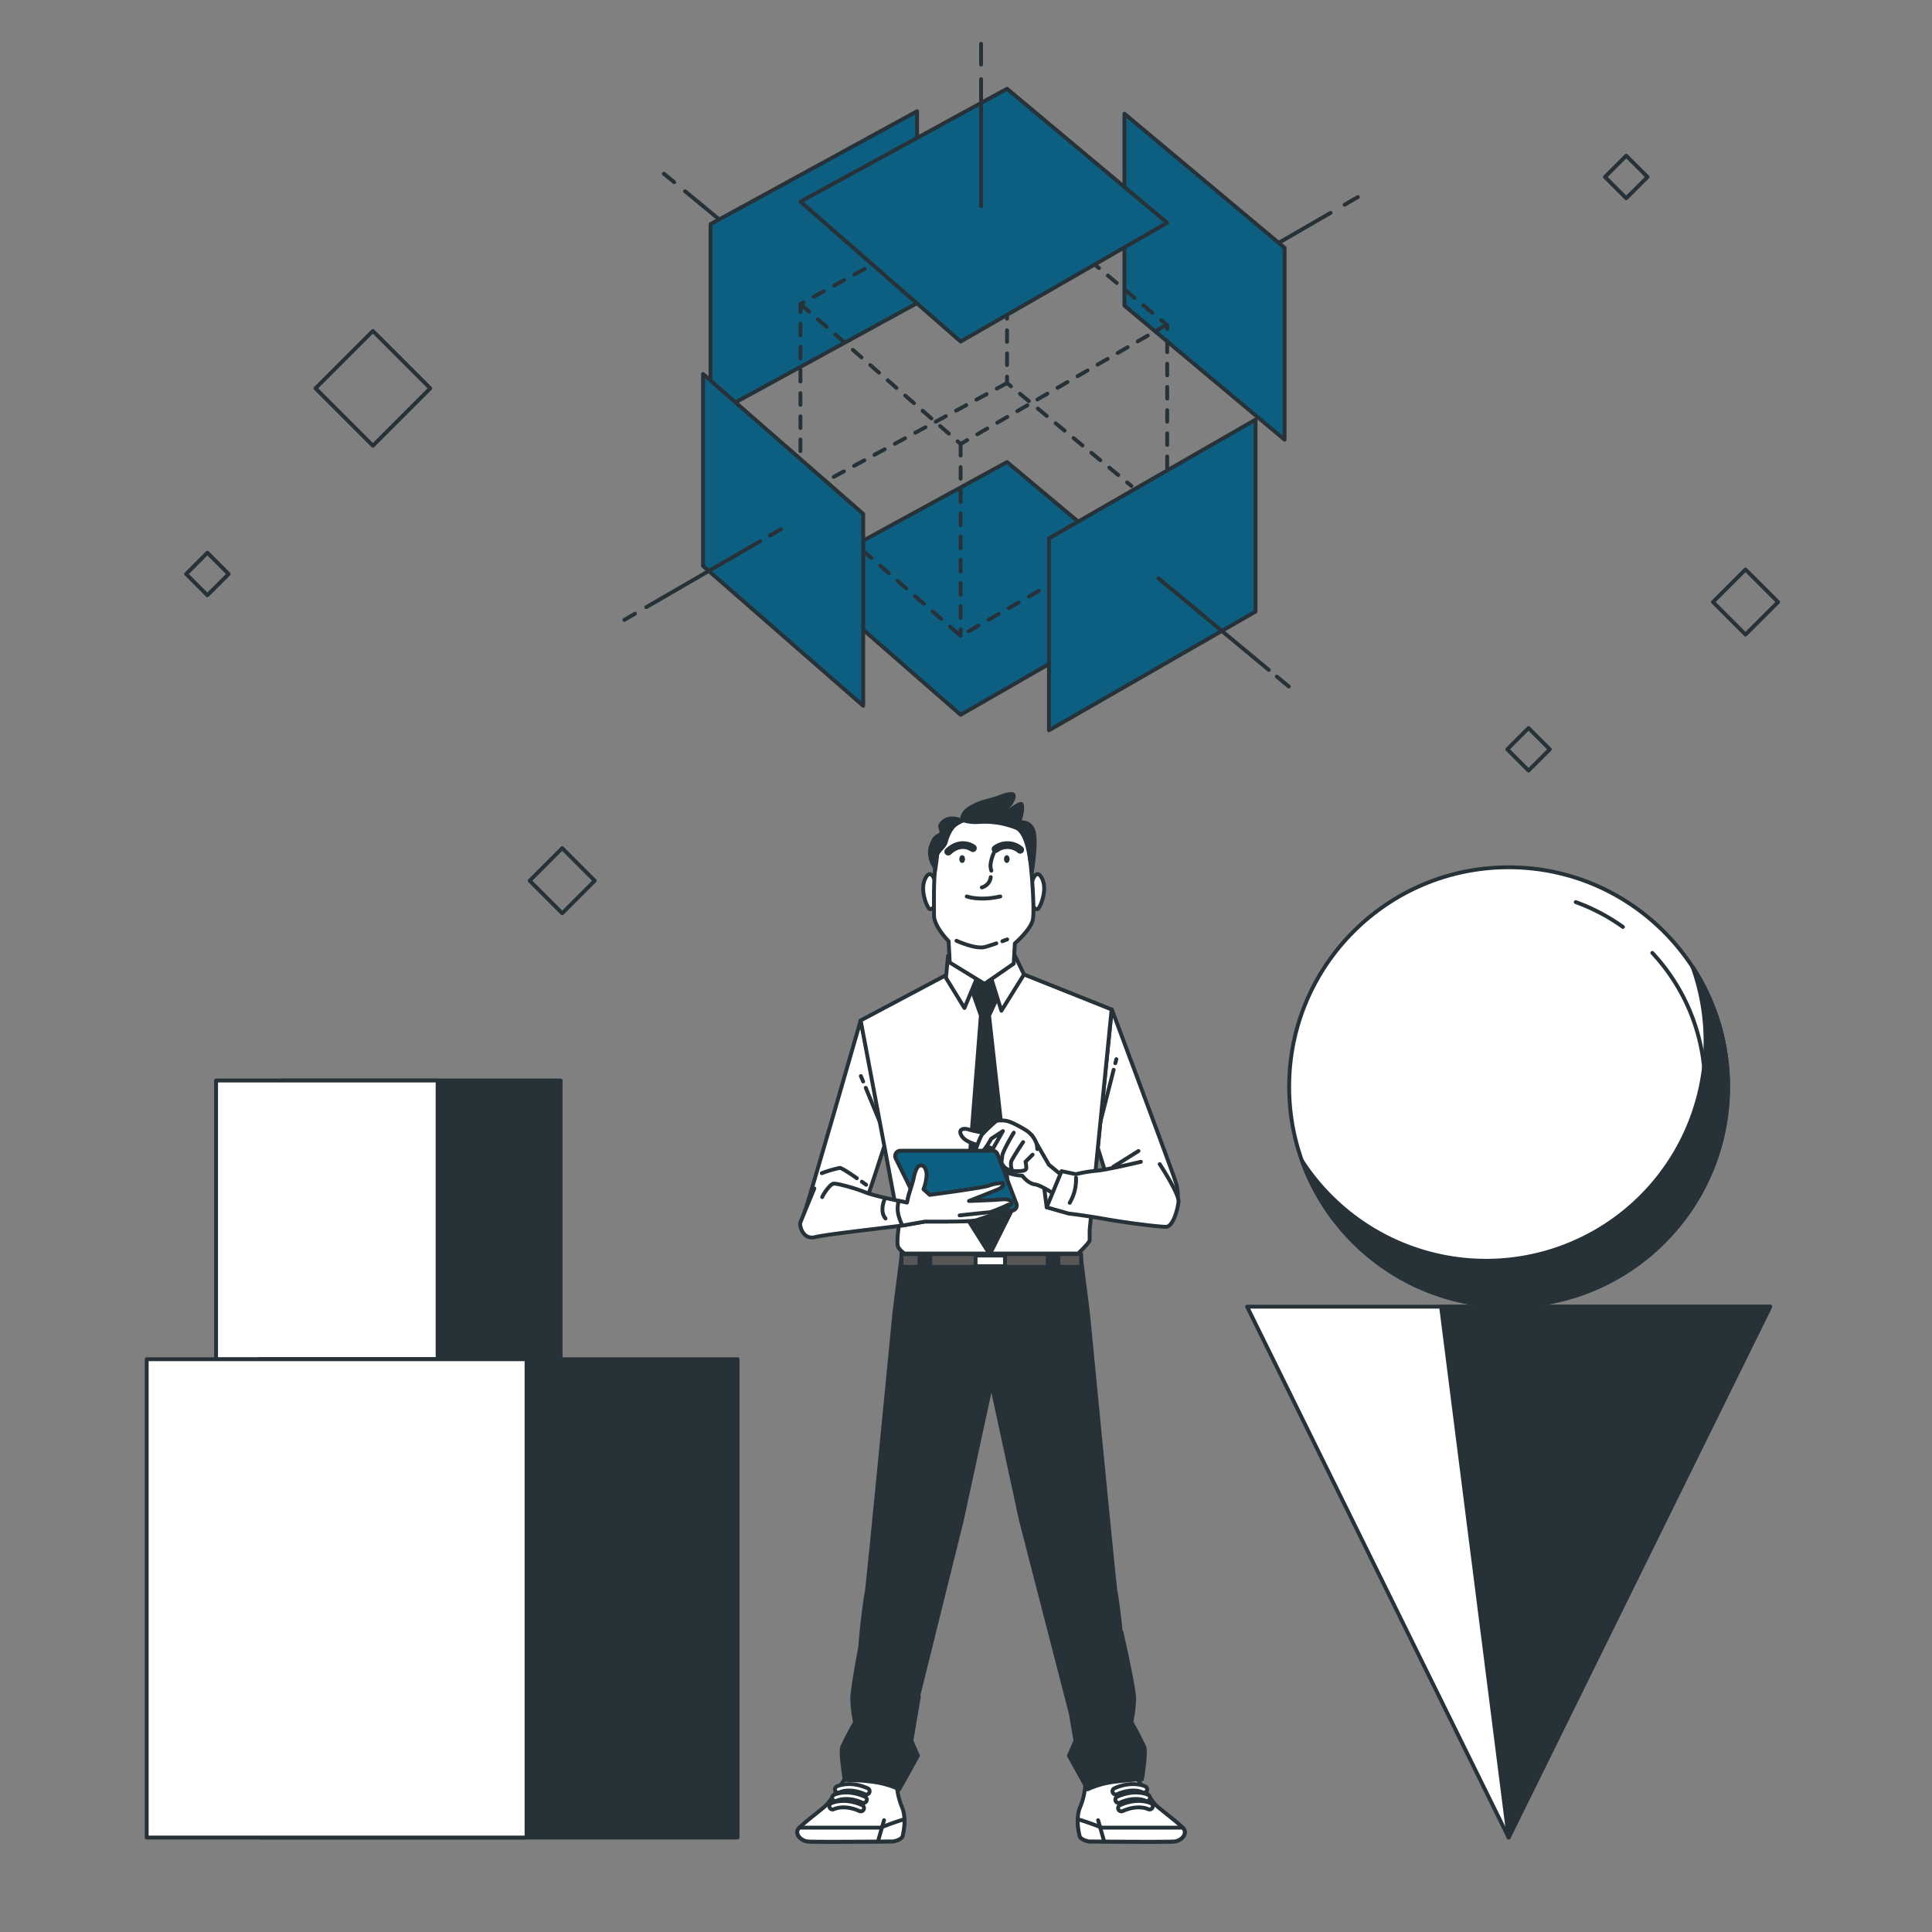 <svg xmlns="http://www.w3.org/2000/svg" viewBox="0 0 500 500"><rect x="0" y="0" width="500" height="500" fill="#808080" stroke="none"/><g id="freepik--Triangle--inject-2"><polygon points="390.43 475.55 458.12 338.17 322.75 338.17 390.43 475.55" style="fill:#fff;stroke:#263238;stroke-linecap:round;stroke-linejoin:round"></polygon><polygon points="390.43 475.55 372.95 338.17 458.12 338.17 390.43 475.55" style="fill:#263238;stroke:#263238;stroke-linecap:round;stroke-linejoin:round"></polygon></g><g id="freepik--Sphere--inject-2"><circle cx="390.43" cy="281.25" r="56.8" style="fill:#fff;stroke:#263238;stroke-linecap:round;stroke-linejoin:round"></circle><path d="M441.12,277.54a50.63,50.63,0,0,0-13.5-30.93" style="fill:#fff;stroke:#263238;stroke-linecap:round;stroke-linejoin:round"></path><path d="M420,239.88a50.74,50.74,0,0,0-12.2-6.42" style="fill:#fff;stroke:#263238;stroke-linecap:round;stroke-linejoin:round"></path><path d="M438,250.15a56.8,56.8,0,0,1-101,50.34,56.8,56.8,0,1,0,101-50.34Z" style="fill:#263238;stroke:#263238;stroke-linecap:round;stroke-linejoin:round"></path></g><g id="freepik--cube-2--inject-2"><rect x="72.9" y="279.63" width="72.19" height="72.19" style="fill:#263238;stroke:#263238;stroke-linecap:round;stroke-linejoin:round"></rect><rect x="55.92" y="279.63" width="57.33" height="72.19" style="fill:#fff;stroke:#263238;stroke-linecap:round;stroke-linejoin:round"></rect></g><g id="freepik--cube-3--inject-2"><rect x="67.09" y="351.76" width="123.79" height="123.79" style="fill:#263238;stroke:#263238;stroke-linecap:round;stroke-linejoin:round"></rect><rect x="37.97" y="351.76" width="98.3" height="123.79" style="fill:#fff;stroke:#263238;stroke-linecap:round;stroke-linejoin:round"></rect></g><g id="freepik--cube-1--inject-2"><polygon points="302.07 154.26 260.62 119.58 207.15 148.8 248.61 184.99 302.07 154.26" style="fill:#0D5F82;stroke:#263238;stroke-linecap:round;stroke-linejoin:round"></polygon><line x1="344.34" y1="55.09" x2="310.9" y2="74.45" style="fill:none;stroke:#263238;stroke-linecap:round;stroke-linejoin:round"></line><line x1="351.41" y1="51" x2="347.99" y2="52.98" style="fill:none;stroke:#263238;stroke-linecap:round;stroke-linejoin:round"></line><polygon points="291 79.1 291 29.43 332.45 64.12 332.45 113.79 291 79.1" style="fill:#0D5F82;stroke:#263238;stroke-linecap:round;stroke-linejoin:round"></polygon><line x1="177.3" y1="49.49" x2="201.54" y2="69.51" style="fill:none;stroke:#263238;stroke-linecap:round;stroke-linejoin:round"></line><line x1="171.8" y1="44.95" x2="174.47" y2="47.15" style="fill:none;stroke:#263238;stroke-linecap:round;stroke-linejoin:round"></line><polygon points="237.34 28.79 237.34 78.45 183.88 107.67 183.88 58.01 237.34 28.79" style="fill:#0D5F82;stroke:#263238;stroke-linecap:round;stroke-linejoin:round"></polygon><polygon points="260.62 49.47 207.15 78.69 207.15 78.69 207.15 128.36 248.61 164.56 302.07 133.83 302.07 84.16 260.62 49.47" style="fill:none;stroke:#263238;stroke-linecap:round;stroke-linejoin:round;stroke-dasharray:3"></polygon><polyline points="207.15 78.69 248.61 114.89 301.23 84.42" style="fill:none;stroke:#263238;stroke-linecap:round;stroke-linejoin:round;stroke-dasharray:3"></polyline><line x1="248.61" y1="114.89" x2="248.61" y2="164.56" style="fill:none;stroke:#263238;stroke-linecap:round;stroke-linejoin:round;stroke-dasharray:3"></line><polyline points="260.62 49.47 260.62 99.14 292.81 125.76" style="fill:none;stroke:#263238;stroke-linecap:round;stroke-linejoin:round;stroke-dasharray:3"></polyline><line x1="260.62" y1="99.14" x2="214.35" y2="124.18" style="fill:none;stroke:#263238;stroke-linecap:round;stroke-linejoin:round;stroke-dasharray:3"></line><polygon points="181.94 96.79 181.94 146.46 223.4 182.66 223.4 132.99 181.94 96.79" style="fill:#0D5F82;stroke:#263238;stroke-linecap:round;stroke-linejoin:round"></polygon><line x1="164.34" y1="158.82" x2="161.57" y2="160.43" style="fill:none;stroke:#263238;stroke-linecap:round;stroke-linejoin:round"></line><line x1="196.73" y1="140.07" x2="167.26" y2="157.13" style="fill:none;stroke:#263238;stroke-linecap:round;stroke-linejoin:round"></line><line x1="202.08" y1="136.98" x2="199.25" y2="138.62" style="fill:none;stroke:#263238;stroke-linecap:round;stroke-linejoin:round"></line><polygon points="271.47 189 271.47 139.33 324.94 108.6 324.94 158.27 271.47 189" style="fill:#0D5F82;stroke:#263238;stroke-linecap:round;stroke-linejoin:round"></polygon><line x1="330.44" y1="175.1" x2="333.53" y2="177.66" style="fill:none;stroke:#263238;stroke-linecap:round;stroke-linejoin:round"></line><line x1="299.8" y1="149.67" x2="328.36" y2="173.37" style="fill:none;stroke:#263238;stroke-linecap:round;stroke-linejoin:round"></line><polygon points="302.07 57.66 260.62 22.97 207.15 52.19 248.61 88.39 302.07 57.66" style="fill:#0D5F82;stroke:#263238;stroke-linecap:round;stroke-linejoin:round"></polygon><line x1="253.9" y1="16.71" x2="253.9" y2="11.33" style="fill:none;stroke:#263238;stroke-linecap:round;stroke-linejoin:round"></line><line x1="253.9" y1="53.35" x2="253.9" y2="20.49" style="fill:none;stroke:#263238;stroke-linecap:round;stroke-linejoin:round"></line></g><g id="freepik--Character--inject-2"><path d="M220.41,457.58s-5.26,8.45-6.76,9.77-5.26,4.13-6.77,5.64.38,3.38,2.07,3.57,22.17,0,22.17,0,2.26-.38,2.45-1.51,1.12-4.51-.19-7.51a18.09,18.09,0,0,1-1.32-6.39l.38-.94-.38-2.26Z" style="fill:#fff;stroke:#263238;stroke-linecap:round;stroke-linejoin:round"></path><path d="M209,476.56c1.69.19,22.17,0,22.17,0s2.26-.38,2.45-1.51a19.48,19.48,0,0,0,.49-4.25c-3.1.92-6.24,2.19-6.24,2.19H206.88C205.38,474.49,207.26,476.37,209,476.56Z" style="fill:#fff;stroke:#263238;stroke-linecap:round;stroke-linejoin:round"></path><line x1="228.79" y1="471.07" x2="227.33" y2="476.15" style="fill:#fff;stroke:#263238;stroke-linecap:round;stroke-linejoin:round"></line><path d="M222.74,468.77a.81.81,0,0,1-.34-.08c-3.9-1.73-6.44-.55-6.55-.49a.84.84,0,0,1-.75-1.51c.14-.07,3.32-1.6,8,.47a.84.84,0,0,1-.34,1.61Z" style="fill:#fff;stroke:#263238;stroke-linecap:round;stroke-linejoin:round"></path><path d="M223.46,466.59a.83.83,0,0,1-.34-.07c-3.9-1.74-6.44-.55-6.54-.5a.84.84,0,0,1-.75-1.51c.13-.07,3.31-1.6,8,.47a.84.84,0,0,1-.34,1.61Z" style="fill:#fff;stroke:#263238;stroke-linecap:round;stroke-linejoin:round"></path><path d="M224.19,464.41a.8.8,0,0,1-.34-.07c-3.9-1.74-6.44-.55-6.55-.5a.84.84,0,0,1-.75-1.51c.14-.06,3.32-1.6,8,.47a.84.84,0,0,1-.34,1.61Z" style="fill:#fff;stroke:#263238;stroke-linecap:round;stroke-linejoin:round"></path><path d="M292.56,457.58s5.27,8.45,6.77,9.77,5.26,4.13,6.76,5.64-.37,3.38-2.06,3.57-22.18,0-22.18,0-2.25-.38-2.44-1.51-1.13-4.51.19-7.51a18.21,18.21,0,0,0,1.31-6.39l-.37-.94.37-2.26Z" style="fill:#fff;stroke:#263238;stroke-linecap:round;stroke-linejoin:round"></path><path d="M304,476.56c-1.69.19-22.18,0-22.18,0s-2.25-.38-2.44-1.51a18.87,18.87,0,0,1-.49-4.25c3.1.92,6.24,2.19,6.24,2.19h20.93C307.6,474.49,305.72,476.37,304,476.56Z" style="fill:#fff;stroke:#263238;stroke-linecap:round;stroke-linejoin:round"></path><line x1="284.19" y1="471.07" x2="285.64" y2="476.15" style="fill:#fff;stroke:#263238;stroke-linecap:round;stroke-linejoin:round"></line><path d="M290.24,468.77a.84.84,0,0,0,.34-.08c3.9-1.73,6.44-.55,6.55-.49a.84.84,0,0,0,.74-1.51c-.13-.07-3.31-1.6-8,.47a.84.84,0,0,0-.43,1.11A.85.85,0,0,0,290.24,468.77Z" style="fill:#fff;stroke:#263238;stroke-linecap:round;stroke-linejoin:round"></path><path d="M289.51,466.59a.8.8,0,0,0,.34-.07c3.9-1.74,6.45-.55,6.55-.5a.84.84,0,0,0,.75-1.51c-.14-.07-3.31-1.6-8,.47a.84.84,0,0,0,.34,1.61Z" style="fill:#fff;stroke:#263238;stroke-linecap:round;stroke-linejoin:round"></path><path d="M288.79,464.41a.83.83,0,0,0,.34-.07c3.9-1.74,6.44-.55,6.55-.5a.85.85,0,0,0,1.12-.38.86.86,0,0,0-.38-1.13c-.13-.06-3.31-1.6-8,.47a.84.84,0,0,0,.34,1.61Z" style="fill:#fff;stroke:#263238;stroke-linecap:round;stroke-linejoin:round"></path><path d="M296.17,452.2a72.83,72.83,0,0,0-3.39-6.53,31.24,31.24,0,0,0,.73-6.05c0-2.91-3.27-17.18-3.27-17.18l-.16.19c-.54-5.51-1.23-10.1-1.38-10.71-.26-1-7.15-72.27-7.15-72.27l-2.3-18.13-22.74,1.12-22.73-1.12-2.3,18.13s-6.9,71.25-7.15,72.27c-.19.74-1.18,7.38-1.71,14.38-.78,4.18-2.06,11.31-2.06,13.32a31.12,31.12,0,0,0,.7,5.93,2.23,2.23,0,0,1,0,.23,69.66,69.66,0,0,0-3.32,6.42c-.49,1.45.66,8.28.66,8.28h.1l0,.18,4.24.15c.93.09,2,.2,3,.33a23.39,23.39,0,0,1,6.78,1.94l4.84-8.71-1.7-3.87,1.94-11.38-.17-.18,11.27-45.42,7.67-35.47,7.67,35.47,12.91,50.05,1.18,6.93-1.7,3.87,4.84,8.71a23.26,23.26,0,0,1,6.78-1.94c3.87-.48,7.31-.67,7.31-.67S296.65,453.65,296.17,452.2Z" style="fill:#263238;stroke:#263238;stroke-linecap:round;stroke-linejoin:round"></path><rect x="240.73" y="324.57" width="30.43" height="3.29" style="fill:#575757;stroke:#263238;stroke-linecap:round;stroke-linejoin:round"></rect><rect x="273.92" y="324.57" width="5.88" height="3.29" style="fill:#575757;stroke:#263238;stroke-linecap:round;stroke-linejoin:round"></rect><rect x="233.29" y="324.57" width="4.67" height="3.29" style="fill:#575757;stroke:#263238;stroke-linecap:round;stroke-linejoin:round"></rect><rect x="252.48" y="324.92" width="7.61" height="2.77" style="fill:#fff;stroke:#263238;stroke-linecap:round;stroke-linejoin:round"></rect><path d="M222.74,264.09s-14,48.75-14.63,50,3,.61,6.5,1.22,8.33-2,8.94-3,5.69-16.86,5.69-16.86Z" style="fill:#fff;stroke:#263238;stroke-linecap:round;stroke-linejoin:round"></path><line x1="223.38" y1="279.89" x2="222.79" y2="278.48" style="fill:#fff;stroke:#263238;stroke-linecap:round;stroke-linejoin:round"></line><line x1="227.97" y1="291.01" x2="224.05" y2="281.52" style="fill:#fff;stroke:#263238;stroke-linecap:round;stroke-linejoin:round"></line><path d="M223.05,305.82l1.11.8" style="fill:#fff;stroke:#263238;stroke-linecap:round;stroke-linejoin:round"></path><path d="M212.68,303.62a33.35,33.35,0,0,1,4.65-1.37c.47,0,2.65,1.44,4.42,2.67" style="fill:#fff;stroke:#263238;stroke-linecap:round;stroke-linejoin:round"></path><path d="M287.74,261.25s16.05,42.86,16.46,44.48a11.05,11.05,0,0,1,.61,4.47c-.21,1.83-3.05,3.05-3.66,3.05s-5.08-2.84-6.91-3.66-7.31-3.45-7.31-3.45L284.09,297Z" style="fill:#fff;stroke:#263238;stroke-linecap:round;stroke-linejoin:round"></path><line x1="288.64" y1="275.16" x2="288.91" y2="274.11" style="fill:#fff;stroke:#263238;stroke-linecap:round;stroke-linejoin:round"></line><line x1="284.81" y1="290.23" x2="288.21" y2="276.86" style="fill:#fff;stroke:#263238;stroke-linecap:round;stroke-linejoin:round"></line><line x1="294.64" y1="297.88" x2="288.09" y2="301.98" style="fill:#fff;stroke:#263238;stroke-linecap:round;stroke-linejoin:round"></line><path d="M245.69,251.9l-22.95,12.19,9.95,52.82s-.81,4.87-.2,5.89a5.39,5.39,0,0,0,1.62,1.62H279s3-2.84,3-3.45v-2.64l5.69-57.08L265,252.19Z" style="fill:#fff;stroke:#263238;stroke-linecap:round;stroke-linejoin:round"></path><polygon points="250.84 254.31 253.85 262.82 249.78 314.54 256.15 324.64 261.64 313.66 255.97 262.82 259.52 255.2 254.38 249.53 250.84 254.31" style="fill:#263238;stroke:#263238;stroke-linecap:round;stroke-linejoin:round"></polygon><polygon points="245.35 247.4 244.81 253.07 249.6 260.87 253.14 252.36 245.35 247.4" style="fill:#fff;stroke:#263238;stroke-linecap:round;stroke-linejoin:round"></polygon><polygon points="256.33 252.54 259.16 261.58 265.01 252.19 262.35 246.69 256.33 252.54" style="fill:#fff;stroke:#263238;stroke-linecap:round;stroke-linejoin:round"></polygon><polygon points="270.88 312.44 270.07 306.14 275.55 307.16 270.88 312.44" style="fill:#fff;stroke:#263238;stroke-linecap:round;stroke-linejoin:round"></polygon><path d="M255.85,293.34a34.25,34.25,0,0,1-5.08-1c-1.83-.61-3.05.2-1.62,2s6.5,2.64,7.11,2.64c0,0,1,5.28,3.86,6.3a14.9,14.9,0,0,0,4.46,1s1.43,2,3.25,2.24,6.1,3.25,6.1,3.25l2-4.67-4.47-3.66L267,293.75l-4.26-1.42-3.66-1.22Z" style="fill:#fff;stroke:#263238;stroke-linecap:round;stroke-linejoin:round"></path><path d="M267.23,298.83l-1.83,1.83a7.75,7.75,0,0,1,.2,1.62c0,.81-1.42.81-2.44.81a5.27,5.27,0,0,1-3-.81c-.82-.61-4.07-3.45-4.07-3.45l3.46-6.1-3.05,2a20.93,20.93,0,0,1-2.64,3.86c-1.22,1.22-1.63-.2-1.63-.2s1.22-3.86,2-4.87a45.8,45.8,0,0,1,3.66-3.46,8.09,8.09,0,0,1,2.44,0c1.42.21,4.26,1.83,5.48,2.64a6.87,6.87,0,0,1,2.44,3.25,6.68,6.68,0,0,1,.2,1.43" style="fill:#fff;stroke:#263238;stroke-linecap:round;stroke-linejoin:round"></path><path d="M261.94,302.89a3.8,3.8,0,0,1-.2-2.44,57.25,57.25,0,0,1,3.05-4.87" style="fill:none;stroke:#263238;stroke-linecap:round;stroke-linejoin:round"></path><path d="M260.12,302.28a11,11,0,0,1-.69-.88c-.44-.63-.07-1.43-.07-2.1,0-1.22,3-6.16,3-6.16" style="fill:none;stroke:#263238;stroke-linecap:round;stroke-linejoin:round"></path><path d="M300.13,301.27S305.21,309,305,311s-1.42,6.5-3.25,6.5-10-1-15.64-2-9.55-1.43-9.55-1.43l-5.69-1.62,3.86-9.35,3.7.78a37.18,37.18,0,0,1,5.36-.9c2.64-.2,11.46-2.31,11.46-2.31" style="fill:#fff;stroke:#263238;stroke-linecap:round;stroke-linejoin:round"></path><path d="M278.47,304.79a11.78,11.78,0,0,1-1.63,6.5" style="fill:none;stroke:#263238;stroke-linecap:round;stroke-linejoin:round"></path><path d="M210.75,307.56s-3.45,8.33-3.65,8.94.61,4.47,3.86,3.66,20.51-2.64,22.75-3.05,5.69-1,5.69-1h4.46c2,0,7.72,0,8.94-.4l4.88-1.63c1.22-.4,3.86-2,4.06-2.64s-.61-1.22-2.64-1-8.33.4-8.33.4,5.69-2.23,7.52-3,1.22-1.63,1.22-1.63a10.5,10.5,0,0,0-3.46.61c-1.42.61-15.44,2.44-15.44,2.44L239,307.77a12.12,12.12,0,0,0,.81-3.66c0-1.63-.81-2.84-1.83-2.44s-1.42,2.85-1.62,3.66-1.22,4.06-1.22,4.06l-.41,1.83s-8.32-1.63-10.76-2.64-7.52-2.44-8.33-2.24-2.44,2.44-2.85,3.46" style="fill:#fff;stroke:#263238;stroke-linecap:round;stroke-linejoin:round"></path><path d="M228.9,310.47s-1.35,3,.27,4.88" style="fill:none;stroke:#263238;stroke-linecap:round;stroke-linejoin:round"></path><path d="M231.8,299.77,238,312.34a1.35,1.35,0,0,0,1.21.76l22.55.23a1.36,1.36,0,0,0,1.28-1.85l-4.9-12.8a1.36,1.36,0,0,0-1.28-.87H233A1.37,1.37,0,0,0,231.8,299.77Z" style="fill:#0D5F82;stroke:#263238;stroke-linecap:round;stroke-linejoin:round"></path><path d="M259.1,310.41c-2,.2-8.33.4-8.33.4s5.69-2.23,7.52-3,1.22-1.63,1.22-1.63a10.5,10.5,0,0,0-3.46.61c-1.42.61-15.44,2.44-15.44,2.44L239,307.77a12.12,12.12,0,0,0,.81-3.66c0-1.63-.81-2.84-1.83-2.44s-1.42,2.85-1.62,3.66-1.22,4.06-1.22,4.06l-.41,1.83-2.14-.44a7.22,7.22,0,0,0,.11,4.3,21.73,21.73,0,0,0,.8,2.07l.22,0c2.23-.41,5.69-1,5.69-1h4.46c2,0,7.72,0,8.94-.4l4.88-1.63c1.22-.4,3.86-2,4.06-2.64S261.13,310.2,259.1,310.41Z" style="fill:#fff;stroke:#263238;stroke-linecap:round;stroke-linejoin:round"></path><path d="M261,311.74a39.16,39.16,0,0,1-4.82,2c-.6,0-7.82.8-7.82.8" style="fill:none;stroke:#263238;stroke-linecap:round;stroke-linejoin:round"></path><path d="M218.62,460.67a4.1,4.1,0,0,1,.2-.58c-.08.13-.17.26-.26.39Z" style="fill:#fff;stroke:#263238;stroke-linecap:round;stroke-linejoin:round"></path><path d="M242.22,228.76s-1.06-4.43-2.66-1.6.18,7.27.89,8,2.13-1.59,2.13-1.59" style="fill:#fff;stroke:#263238;stroke-linecap:round;stroke-linejoin:round"></path><path d="M266.92,228.76s1.06-4.43,2.66-1.6-.18,7.27-.89,8-2.12-1.59-2.12-1.59" style="fill:#fff;stroke:#263238;stroke-linecap:round;stroke-linejoin:round"></path><path d="M260.68,212.39c-6.06-2.88-15.52-.52-17.63,6.5-1.57,5.22-1.33,12.11-1.33,18,0,2.91,3.78,6.69,3.78,6.69l.29,5.52,9,5.52,7.56-5.23.29-5.23s4.06-3.49,4.65-6.1-.51-17.47-1.55-20.34A9.5,9.5,0,0,0,260.68,212.39Z" style="fill:#fff;stroke:#263238;stroke-linecap:round;stroke-linejoin:round"></path><path d="M251.79,219.51s-3-2.3-6.38.89" style="fill:#fff;stroke:#263238;stroke-linecap:round;stroke-linejoin:round;stroke-width:2px"></path><path d="M257.64,219.76a5.08,5.08,0,0,1,6.38.17" style="fill:#fff;stroke:#263238;stroke-linecap:round;stroke-linejoin:round;stroke-width:2px"></path><path d="M256.4,227a3.12,3.12,0,0,1-2.3,2.66" style="fill:#fff;stroke:#263238;stroke-linecap:round;stroke-linejoin:round"></path><path d="M250.2,232s3.19,1.24,8.68,0" style="fill:#fff;stroke:#263238;stroke-linecap:round;stroke-linejoin:round"></path><path d="M257.85,244.14c-.92.32-1.94.66-2.87.93-2.48.7-7.44-1.6-7.44-1.6" style="fill:#fff;stroke:#263238;stroke-linecap:round;stroke-linejoin:round"></path><path d="M260.65,243.12l-1.24.47" style="fill:#fff;stroke:#263238;stroke-linecap:round;stroke-linejoin:round"></path><path d="M261.29,222.33c0,.55-.33,1-.73,1s-.73-.45-.73-1,.33-1,.73-1S261.29,221.78,261.29,222.33Z" style="fill:#263238"></path><ellipse cx="249.01" cy="222.33" rx="0.73" ry="1" style="fill:#263238"></ellipse><path d="M257.19,220.79a9.77,9.77,0,0,0-.81,2.72,4,4,0,0,0,.18,1.82" style="fill:none;stroke:#263238;stroke-linecap:round;stroke-linejoin:round"></path><path d="M248.57,212.58s-.73-2.3,2.55-4.12,4.24-1.46,7.76-2.79,4.25-.49,3.88,1a6.89,6.89,0,0,1-1.82,2.79s2.67-2.31,3.64-1.82.13,4-.12,4.49,2.19-.37,3.4,2.55-.61,12.86-.61,12.86-1-3.89-1.21-5.34-1.11-6.69-3.28-7.52a21.69,21.69,0,0,0-9.34-1.46A11.34,11.34,0,0,1,248.57,212.58Z" style="fill:#263238"></path><path d="M248.57,211.73s-2.79-1.21-4.73.49-.49,2.43-.73,3.15-1.58.12-2.67,3.52,1.45,6.43,1.45,6.43l.37,1.46s.73-4.25.73-5.22,1.82-2.06,2.18-3.27,1.09-4.25,3.88-5.46C249.05,212.83,249.18,212,248.57,211.73Z" style="fill:#263238"></path></g><g id="freepik--Rhombuses--inject-2"><rect x="86" y="90" width="21" height="21" transform="translate(-42.8 97.67) rotate(-45)" style="fill:none;stroke:#263238;stroke-linecap:round;stroke-linejoin:round"></rect><rect x="139.54" y="221.97" width="11.91" height="11.91" transform="translate(-118.55 169.64) rotate(-45)" style="fill:none;stroke:#263238;stroke-linecap:round;stroke-linejoin:round"></rect><rect x="445.78" y="149.85" width="11.91" height="11.91" transform="translate(22.14 365.06) rotate(-45)" style="fill:none;stroke:#263238;stroke-linecap:round;stroke-linejoin:round"></rect><rect x="391.69" y="190.04" width="7.78" height="7.78" transform="translate(-21.26 336.51) rotate(-45)" style="fill:none;stroke:#263238;stroke-linecap:round;stroke-linejoin:round"></rect><rect x="49.78" y="144.66" width="7.78" height="7.78" transform="translate(-89.32 81.46) rotate(-45)" style="fill:none;stroke:#263238;stroke-linecap:round;stroke-linejoin:round"></rect><rect x="416.99" y="41.91" width="7.78" height="7.78" transform="translate(90.88 311.02) rotate(-45)" style="fill:none;stroke:#263238;stroke-linecap:round;stroke-linejoin:round"></rect></g></svg>